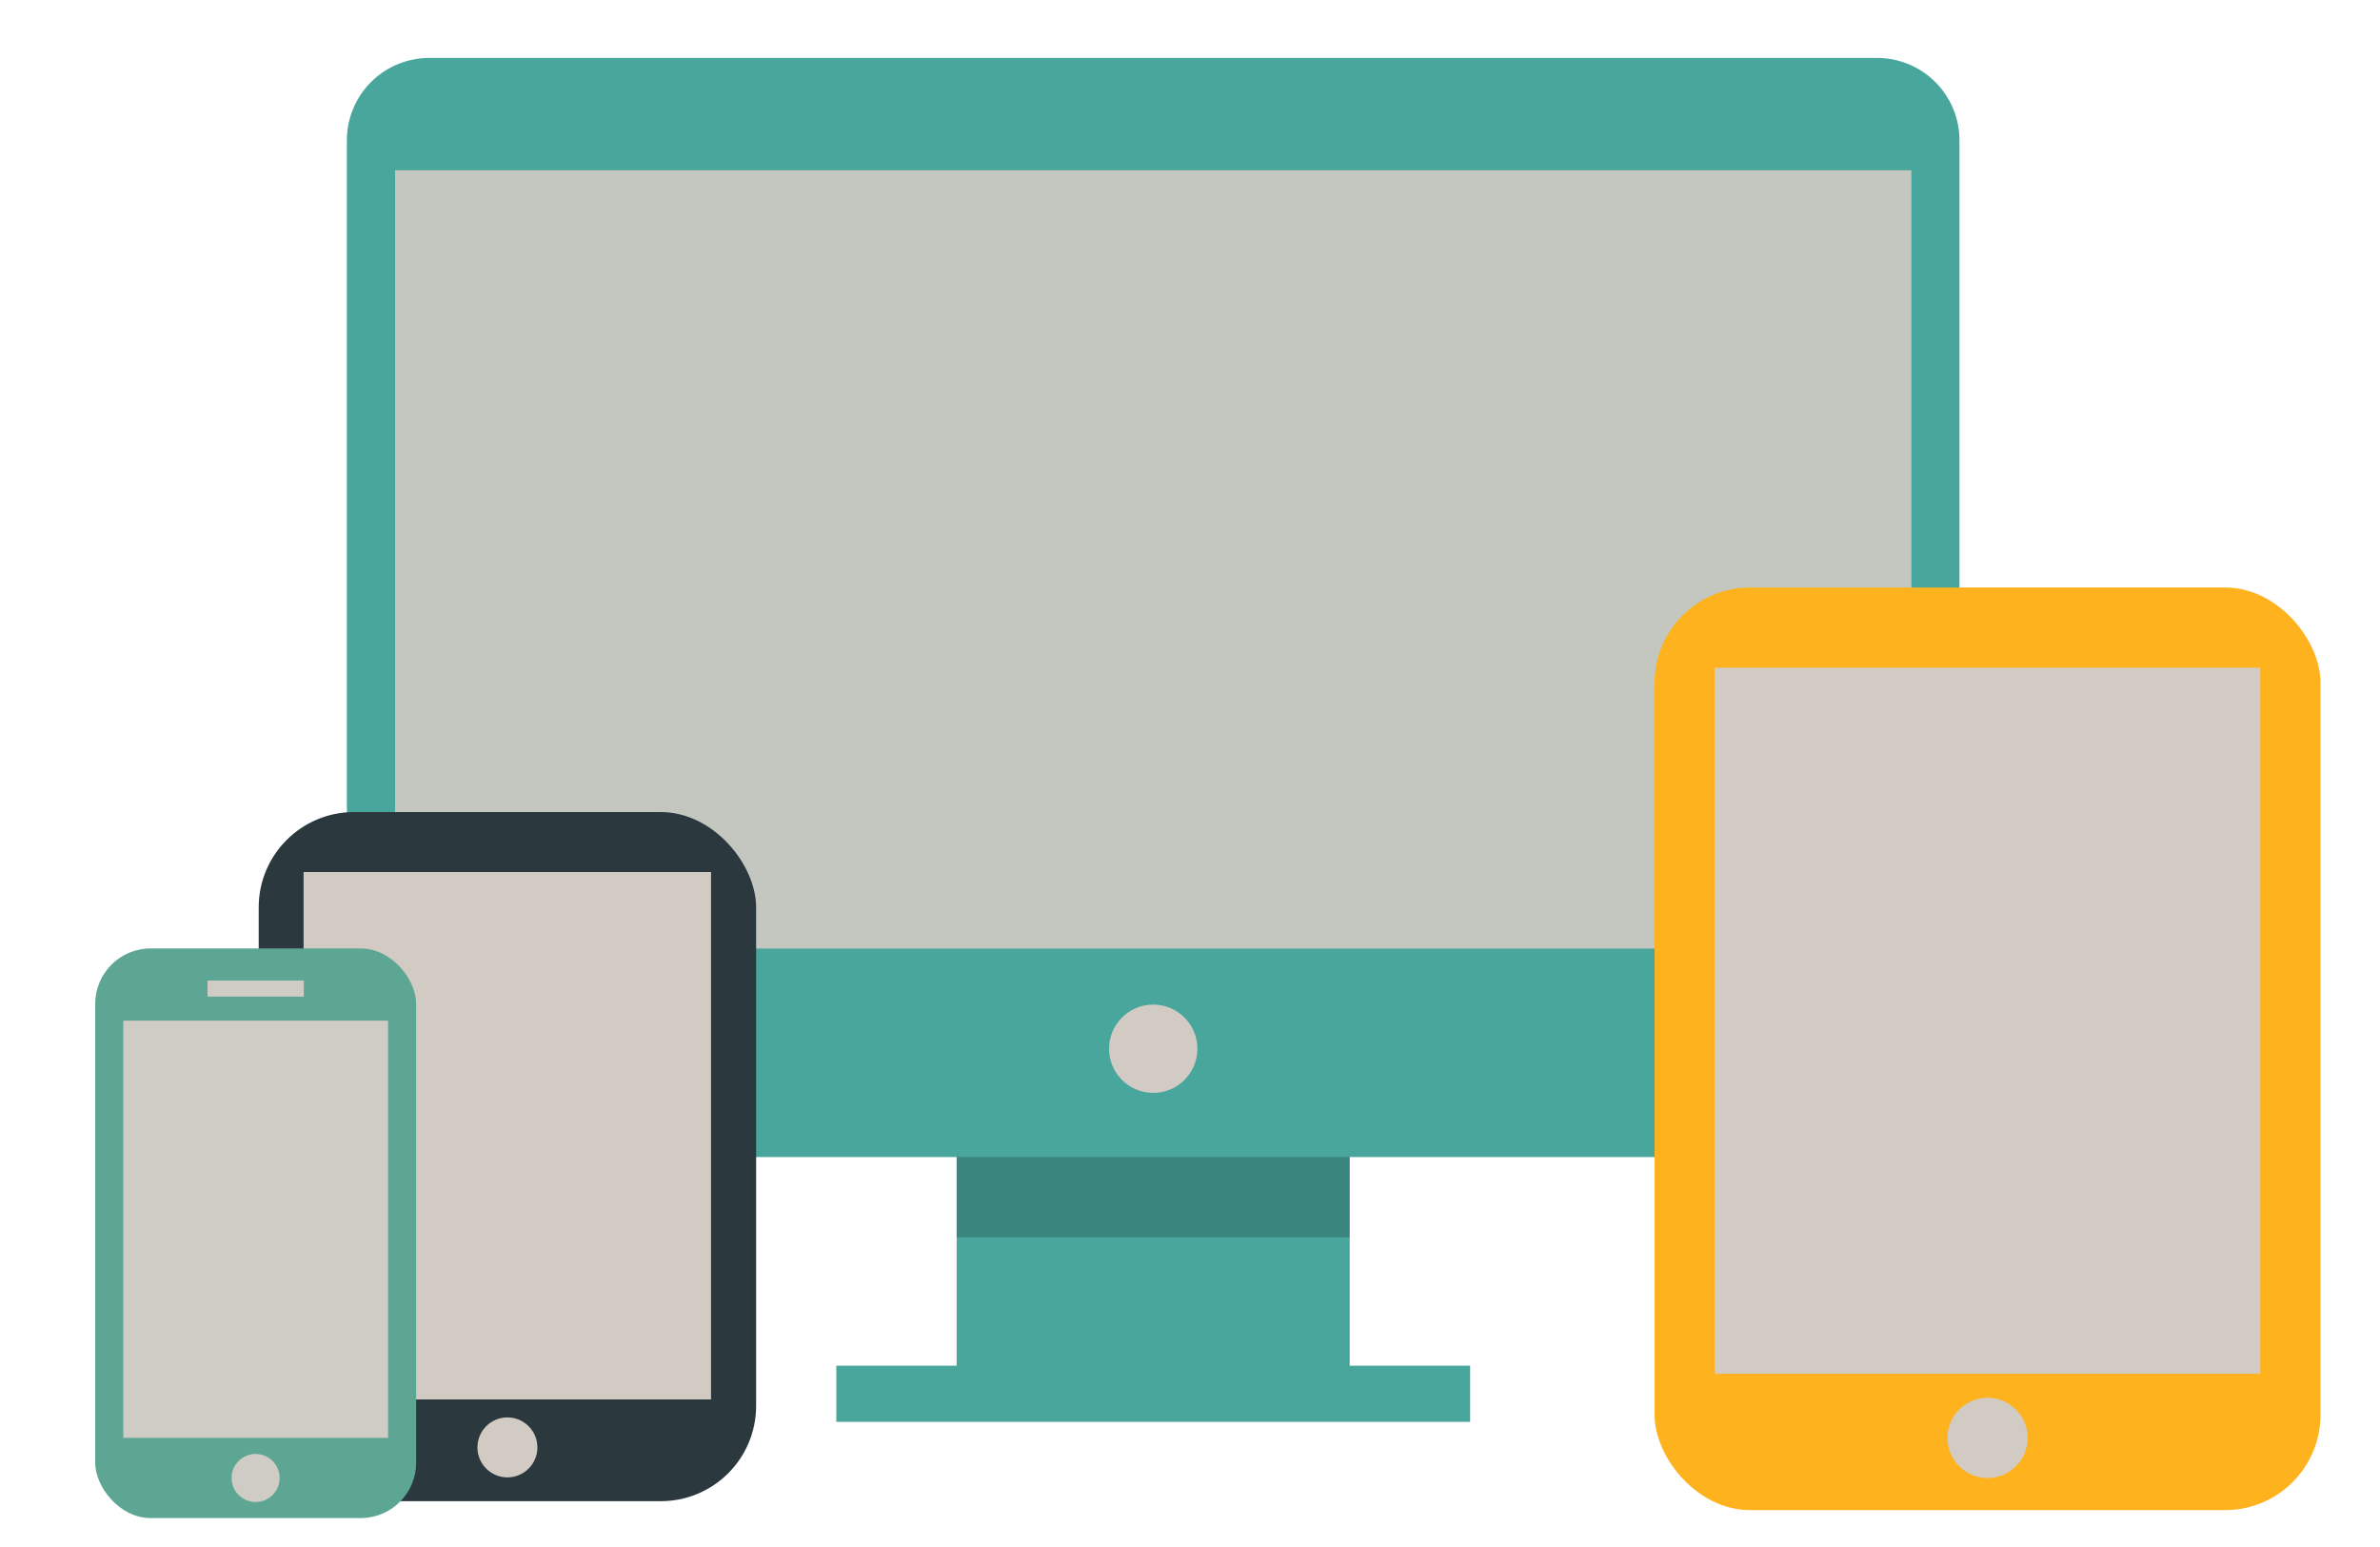 <svg xmlns="http://www.w3.org/2000/svg" viewBox="0 0 200 130"><defs><style>.cls-1{fill:#48a69c;}.cls-2,.cls-3{fill:#d2cbc3;}.cls-2{opacity:0.9;}.cls-4{opacity:0.2;}.cls-5{fill:#feb21e;}.cls-6{fill:#2b393f;}.cls-7{fill:#5da693;}.cls-8{fill:#cfccc6;}</style></defs><title>devices</title><g id="Layer_1" data-name="Layer 1"><path class="cls-1" d="M157.74,4.87H36.07a6.92,6.92,0,0,0-6.92,6.92V90.31a6.92,6.92,0,0,0,6.92,6.92H80.39v17.53H70.28v4.72h53.26v-4.72H113.42V97.23h44.32a6.92,6.92,0,0,0,6.92-6.92V11.79A6.92,6.92,0,0,0,157.74,4.87Z"/><rect class="cls-2" x="33.2" y="14.31" width="127.42" height="65.4"/><circle class="cls-3" cx="96.91" cy="88.13" r="3.71"/><rect class="cls-4" x="80.39" y="97.23" width="33.03" height="6.74"/><rect class="cls-5" x="139.04" y="49.37" width="55.96" height="77.53" rx="8.01" ry="8.01"/><rect class="cls-3" x="144.1" y="56.11" width="45.84" height="59.33"/><circle class="cls-3" cx="167.02" cy="120.83" r="3.37"/><rect class="cls-6" x="21.74" y="68.24" width="41.8" height="57.91" rx="8.01" ry="8.01"/><rect class="cls-3" x="25.51" y="73.28" width="34.24" height="44.32"/><circle class="cls-3" cx="42.64" cy="121.63" r="2.52"/><rect class="cls-7" x="8" y="79.7" width="26.97" height="47.87" rx="4.66" ry="4.66"/><rect class="cls-8" x="10.36" y="85.77" width="22.25" height="35.06"/><rect class="cls-8" x="17.44" y="82.4" width="8.09" height="1.35"/><circle class="cls-8" cx="21.48" cy="124.2" r="2.02"/></g></svg>